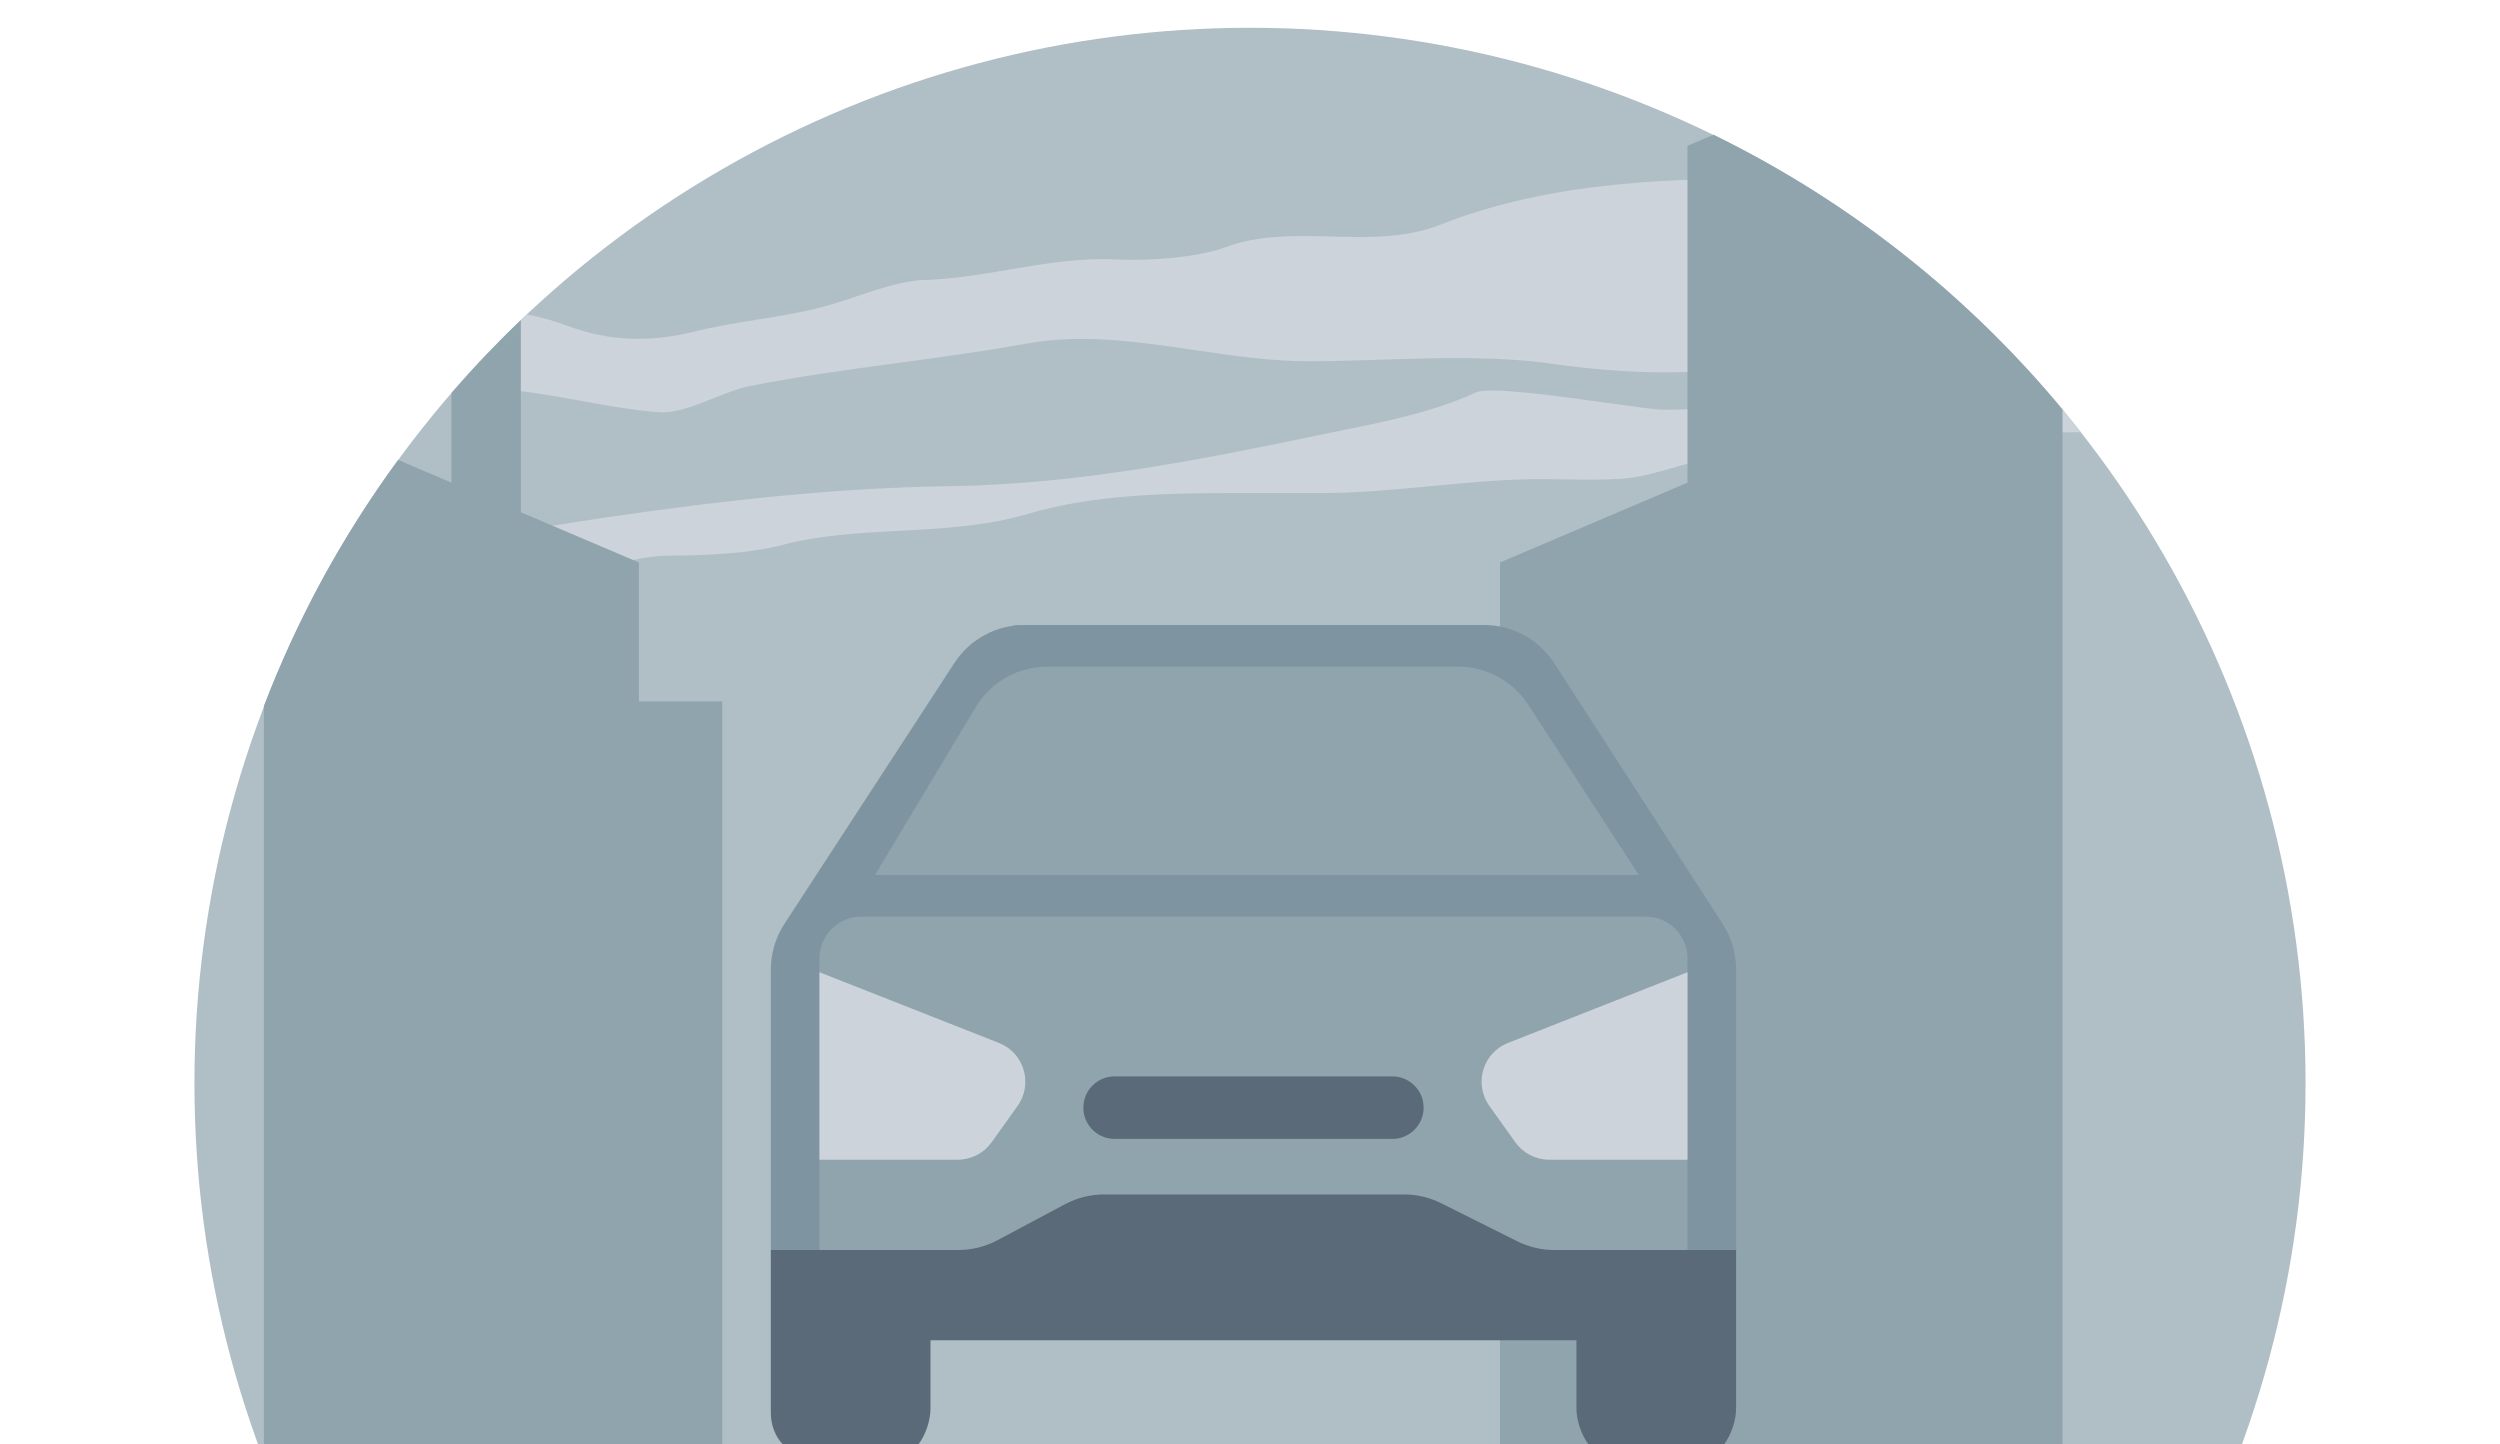 <svg width="360" height="208" viewBox="0 15 360 208" fill="none" xmlns="http://www.w3.org/2000/svg">
<g clip-path="url(#clip0)">
<circle cx="180" cy="171" r="152" fill="#B0BEC5"/>
<path d="M299.643 77.237C296.75 77.305 293.755 77.251 290.741 77.195C283.958 77.071 277.071 76.945 271.005 78.222C263.647 79.771 255.301 80.642 247.782 81C245.254 81.12 242.868 81.802 240.485 82.482C238.197 83.136 235.912 83.789 233.505 83.944C230.825 84.117 228.116 84.076 225.417 84.035C224.24 84.017 223.064 84 221.894 84C216.608 84 211.369 84.498 206.121 84.997L206.119 84.997C200.851 85.498 195.573 86 190.227 86H178.949C168.801 86 157.766 86.107 148.005 89C142.012 90.775 135.808 91.103 129.615 91.43C123.862 91.734 118.118 92.037 112.56 93.5C108.075 94.68 101.605 95 97.005 95C92.28 95 89.237 96.085 85.4 97.453C85.019 97.588 84.631 97.727 84.233 97.867C83.644 98.075 83.034 98.286 82.394 98.5C72.356 101.845 63.824 102 53.449 102H44.527C45.913 99.284 47.378 96.616 48.92 93.998C49.318 93.999 49.717 94 50.116 94C59.313 94 68.81 92.456 78.106 90.944L78.109 90.944C81.081 90.46 84.033 89.981 86.949 89.555C103.598 87.127 120.162 85.234 137.005 85C155.095 84.748 173.142 81.169 190.671 77.5C191.726 77.279 192.771 77.067 193.807 76.856C200.272 75.542 206.415 74.293 212.56 71.5C214.44 70.645 224.438 72.039 231.793 73.065L231.797 73.065C235.479 73.579 238.499 74 239.505 74C249.745 74 257.5 72.5 265.255 71C273.009 69.5 280.764 68 291.005 68H291.782C294.522 70.972 297.145 74.053 299.643 77.237Z" fill="#CCD3DA"/>
<path d="M64.732 71.913C65.051 71.855 65.362 71.799 65.666 71.743C68.114 71.297 70.031 70.948 70.606 70.972C74.971 71.153 79.303 71.937 83.636 72.721L83.638 72.721C87.376 73.397 91.113 74.073 94.87 74.362C97.249 74.545 100.055 73.424 102.786 72.334C104.575 71.619 106.333 70.918 107.917 70.604C114.996 69.201 122.17 68.232 129.323 67.266L129.326 67.265C135.52 66.429 141.698 65.594 147.785 64.482C155.813 63.016 163.888 64.208 172.006 65.406C177.521 66.221 183.056 67.038 188.611 67.026C192.001 67.019 195.444 66.909 198.906 66.797C207.207 66.531 215.617 66.261 223.684 67.406C233.381 68.784 244.189 69.235 253.869 67.429C257.958 66.666 262.188 65.806 266.234 64.921C267.135 64.723 267.531 64.216 267.92 63.719C268.238 63.312 268.551 62.912 269.131 62.695C271.761 61.71 274.381 60.478 277.009 59.243L277.014 59.242C278.338 58.619 279.665 57.995 280.996 57.402C274.015 51.192 266.458 45.615 258.415 40.762C241.124 40.558 223.501 41.019 207.396 47.361C202.399 49.329 197.011 49.194 191.649 49.059C186.436 48.928 181.247 48.797 176.467 50.6C172.448 52.115 165.175 52.583 160.841 52.365C155.496 52.095 150.428 52.955 145.338 53.818C141.302 54.503 137.251 55.19 133.038 55.318C130.098 55.407 126.477 56.623 123.221 57.717L123.208 57.722C122.05 58.111 120.938 58.484 119.92 58.785C116.281 59.862 112.594 60.455 108.919 61.046L108.914 61.047C105.924 61.528 102.942 62.007 99.999 62.745C93.93 64.268 87.823 64.245 81.606 61.873C79.948 61.24 77.979 60.695 75.865 60.275C71.953 63.955 68.237 67.84 64.732 71.913Z" fill="#CCD3DA"/>
<path fill-rule="evenodd" clip-rule="evenodd" d="M297 73.963C283.308 57.472 266.195 43.923 246.75 34.403L243 36V84.5L216 96V223H243H270H297V73.963Z" fill="#90A4AE"/>
<path d="M146 105H214L243 147H118L146 105Z" fill="#90A4AE"/>
<path d="M250 154.578C250 152.268 249.333 150.006 248.079 148.065L223.796 110.487C221.585 107.066 217.79 105 213.717 105H147.503C143.447 105 139.664 107.05 137.45 110.449L112.946 148.052C111.676 150.001 111 152.277 111 154.603V195H250V154.578ZM126 141L140.504 116.826C142.673 113.212 146.579 111 150.794 111H209.988C214.049 111 217.836 113.055 220.049 116.46L236 141H126Z" fill="#7E94A0"/>
<path d="M118 153C118 149.686 120.686 147 124 147H237C240.314 147 243 149.686 243 153V195H118V153Z" fill="#90A4AE"/>
<path d="M223.833 195C221.97 195 220.133 194.566 218.466 193.733L207.534 188.267C205.867 187.434 204.03 187 202.167 187H159C157.03 187 155.091 187.485 153.353 188.412L143.647 193.588C141.909 194.515 139.97 195 138 195H111V218.497C111 220.229 111.697 221.961 112.742 223H132.251C133.296 221.614 133.992 219.536 133.992 217.804V208H227.008V217.804C227.008 219.536 227.704 221.614 228.749 223H248.258C249.303 221.614 250 219.536 250 217.804V195H223.833Z" fill="#5A6A78"/>
<path d="M217.15 165.183C213.518 166.614 212.198 171.077 214.467 174.253L218.205 179.487C219.332 181.064 221.15 182 223.088 182H243V155L217.15 165.183ZM118 182H137.912C139.85 182 141.668 181.064 142.795 179.487L146.533 174.253C148.802 171.077 147.482 166.614 143.85 165.183L118 155V182Z" fill="#CCD3DA"/>
<path d="M156 174.5C156 172.015 158.015 170 160.5 170H200.5C202.985 170 205 172.015 205 174.5C205 176.985 202.985 179 200.5 179H160.5C158.015 179 156 176.985 156 174.5Z" fill="#5A6A78"/>
<path fill-rule="evenodd" clip-rule="evenodd" d="M65 71.603C68.166 67.944 71.503 64.437 75 61.095V88.759L92 96V116H104V223H92H76H75H65H38V116.663C42.87 103.943 49.401 92.044 57.327 81.232L65 84.5V71.603Z" fill="#90A4AE"/>
</g>
<defs>
<radialGradient id="paint0_radial" cx="0" cy="0" r="1" gradientUnits="userSpaceOnUse" gradientTransform="translate(179.52 223) rotate(-90) scale(223 360)">
<stop stop-color="#CFD8DC"/>
<stop offset="1" stop-color="#78909C"/>
</radialGradient>
<clipPath id="clip0">
<rect width="360" height="223" fill="white"/>
</clipPath>
</defs>
</svg>
